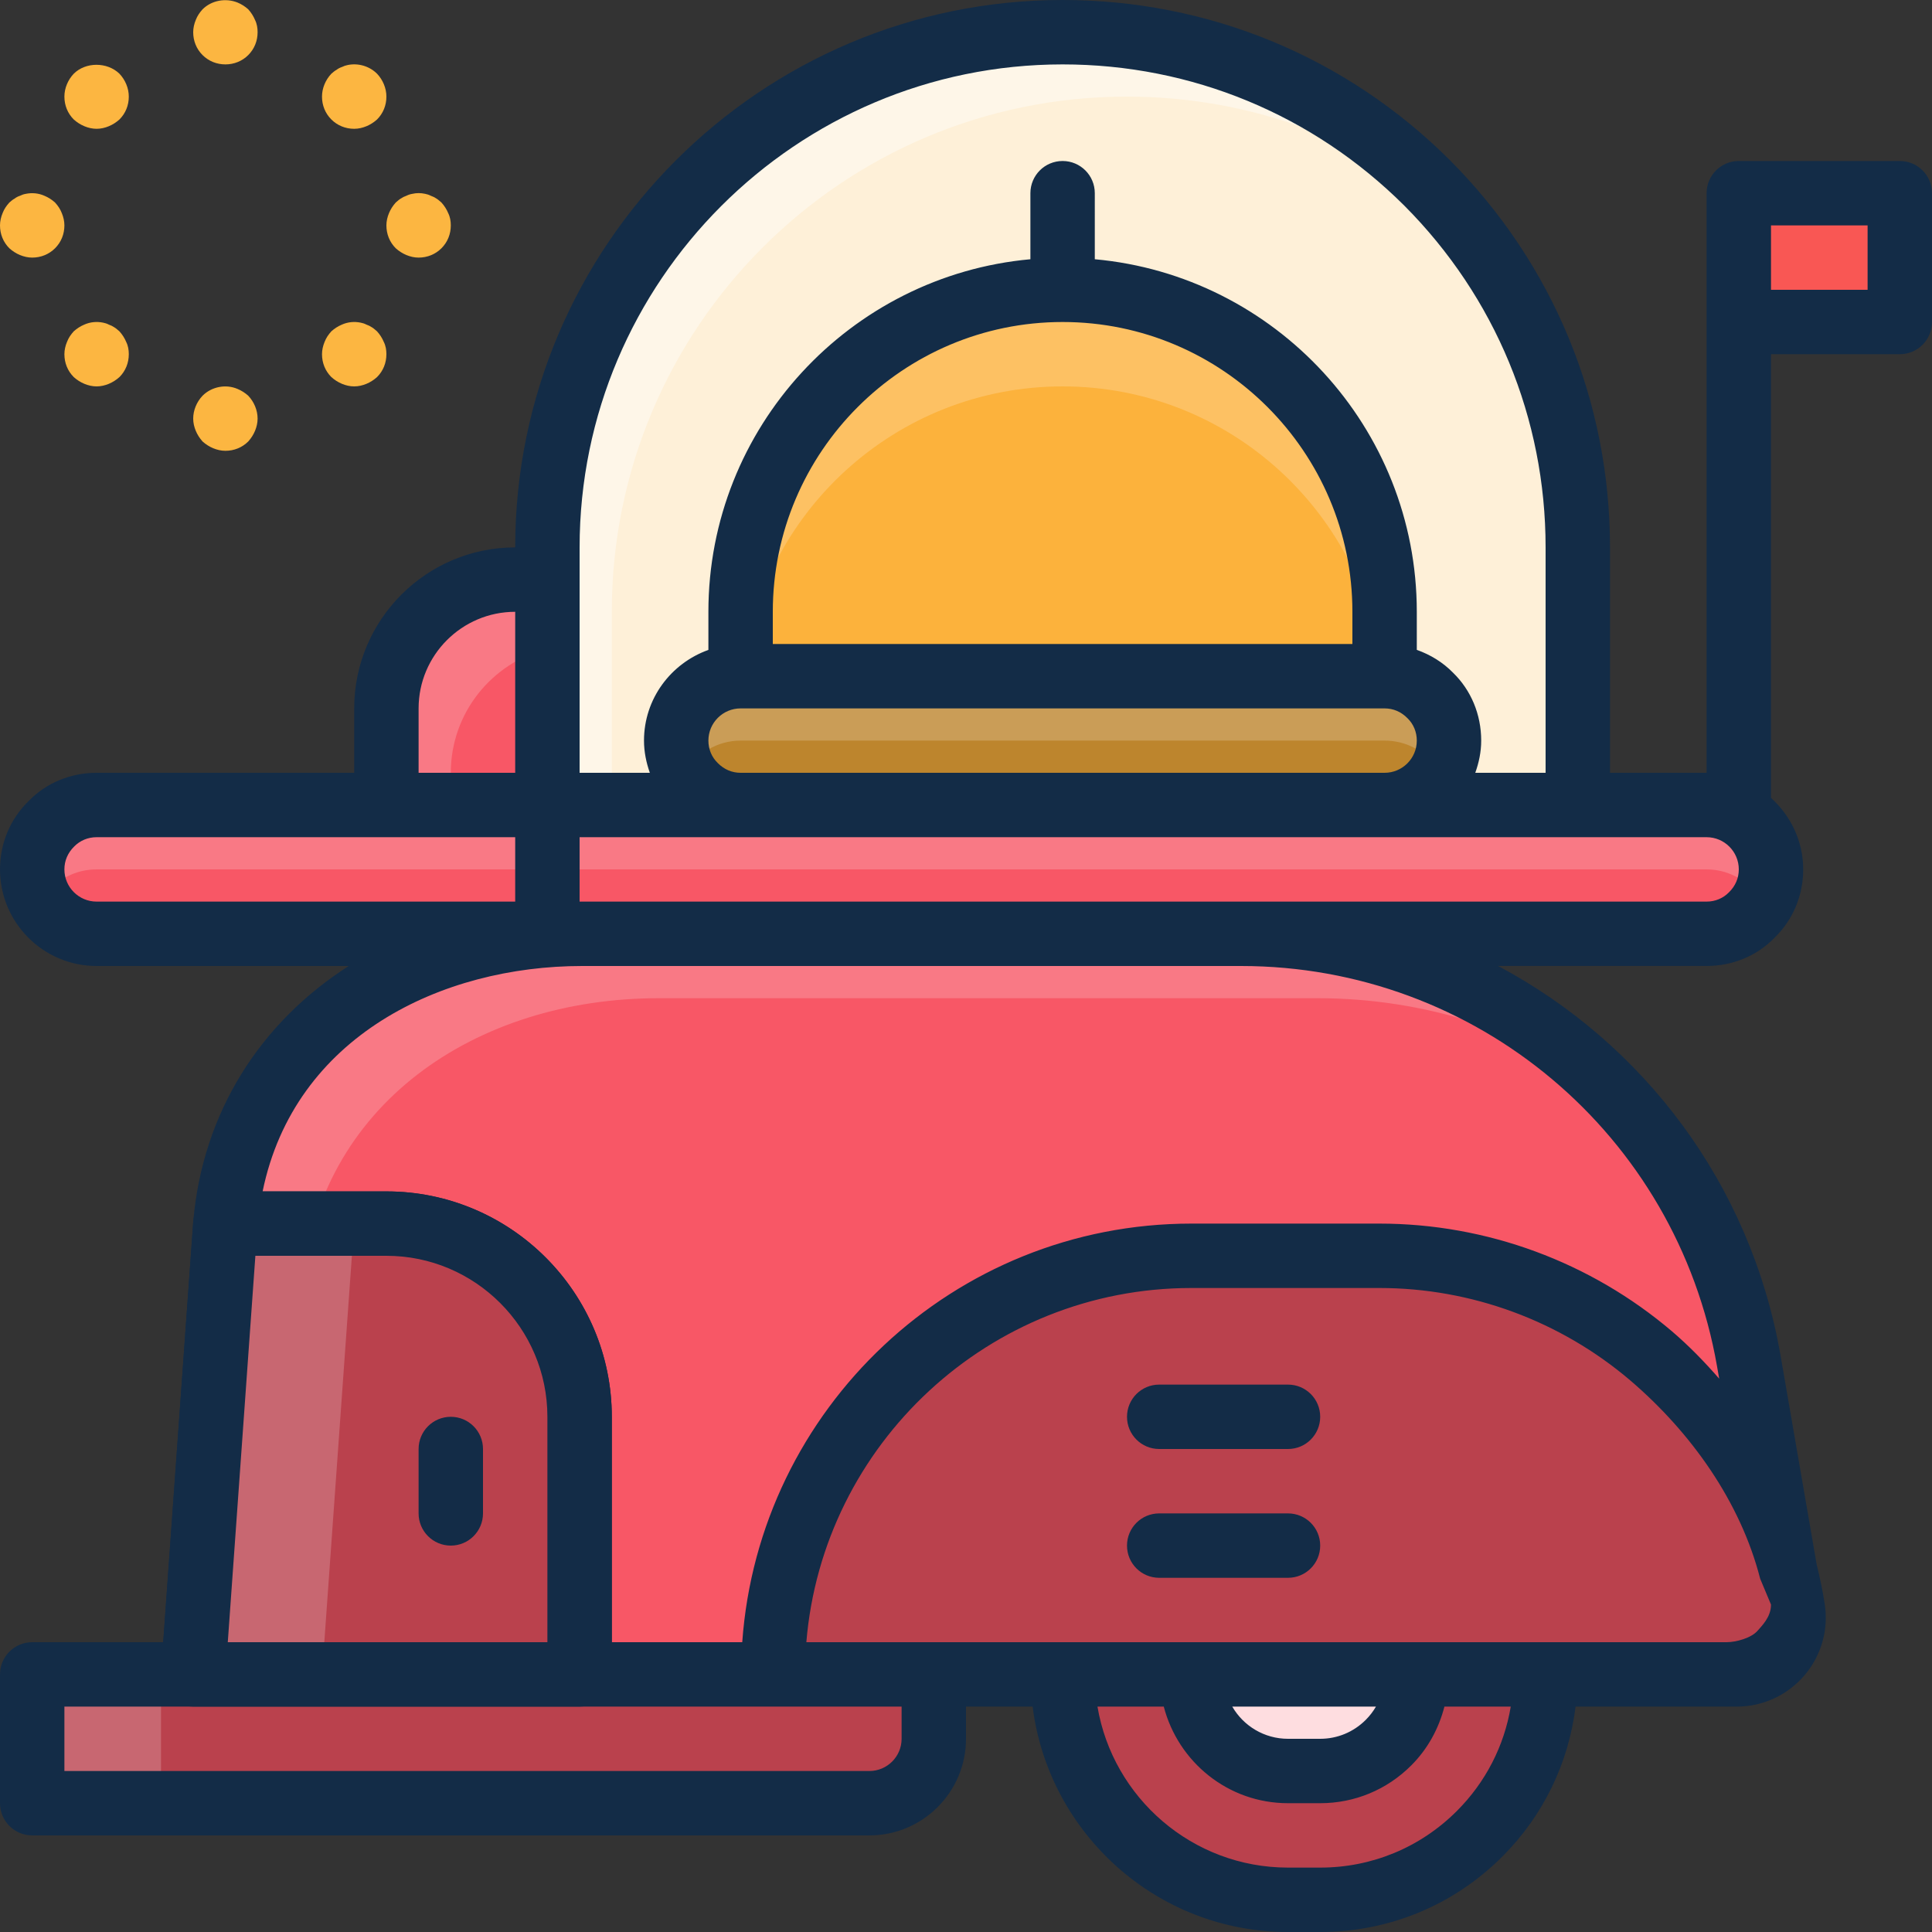<?xml version="1.0" encoding="iso-8859-1"?>
<!-- Uploaded to: SVG Repo, www.svgrepo.com, Generator: SVG Repo Mixer Tools -->
<svg version="1.1" id="Layer_1" xmlns="http://www.w3.org/2000/svg" xmlns:xlink="http://www.w3.org/1999/xlink" 
	 viewBox="0 0 480 480" xml:space="preserve">
<rect x="0" y="0" width="480" height="480" fill="#333333" stroke="none"/>
<path style="fill:#F85766;" d="M444.72,397.28c1.76,9.76-5.84,18.72-15.76,18.72H192H48l8-112c3.92-45.44,43.04-72,88.64-72h163.68
	c62.24,0,115.44,44.72,126.16,106.08L444.72,397.28z"/>
<path style="fill:#F97985;" d="M75.024,320c3.92-45.44,43.04-72,88.64-72h163.68c26.712,0,51.736,8.28,72.472,22.544
	C376.4,246.616,343.856,232,308.32,232H144.64c-45.6,0-84.72,26.56-88.64,72l-8,112h20.168L75.024,320z"/>
<path style="fill:#FEF0D8;" d="M392,136v64H136v-64C136,65.28,193.28,8,264,8c35.36,0,67.36,14.32,90.56,37.44
	C377.68,68.64,392,100.64,392,136z"/>
<path style="fill:#FEF6E8;" d="M152,152c0-70.72,57.28-128,128-128c31.288,0,59.912,11.24,82.168,29.84
	c-2.424-2.904-4.944-5.72-7.608-8.4C331.36,22.32,299.36,8,264,8c-70.72,0-128,57.28-128,128v64h16V152z"/>
<path style="fill:#F85766;" d="M424,200c8.8,0,16,7.2,16,16c0,4.4-1.76,8.4-4.72,11.28C432.4,230.24,428.4,232,424,232H136v-32H424z
	"/>
<path style="fill:#F97985;" d="M437.768,224.008c1.392-2.36,2.232-5.08,2.232-8.008c0-8.8-7.2-16-16-16H136v16h288
	C429.88,216,434.984,219.248,437.768,224.008z"/>
<path style="fill:#BA414D;" d="M232,416v16c0,8.8-7.2,16-16,16H8v-32H232z"/>
<rect x="8" y="416" style="fill:#C86771;" width="32" height="32"/>
<path id="SVGCleanerId_0" style="fill:#BA414D;" d="M144,352v64H48l8-112h40C122.48,304,144,325.52,144,352z"/>
<path style="fill:#132C47;" d="M144,424H48c-2.224,0-4.336-0.92-5.856-2.544c-1.512-1.624-2.28-3.808-2.128-6.024l8-112
	C48.32,299.24,51.808,296,56,296h40c30.88,0,56,25.128,56,56v64C152,420.424,148.416,424,144,424z M56.592,408H136v-56
	c0-22.056-17.944-40-40-40H63.448L56.592,408z"/>
<g>
	<path id="SVGCleanerId_0_1_" style="fill:#BA414D;" d="M144,352v64H48l8-112h40C122.48,304,144,325.52,144,352z"/>
</g>
<polygon style="fill:#C86771;" points="56,304 48,416 80,416 88,304 "/>
<path style="fill:#F85766;" d="M136,200v32H24c-8.8,0-16-7.2-16-16c0-4.4,1.76-8.4,4.72-11.28C15.6,201.76,19.6,200,24,200H136z"/>
<path style="fill:#F97985;" d="M24,200c-4.4,0-8.4,1.76-11.28,4.72C9.76,207.6,8,211.6,8,216c0,2.92,0.848,5.632,2.232,7.992
	c0.704-1.184,1.496-2.312,2.488-3.272C15.6,217.76,19.6,216,24,216h112v-16H24z"/>
<path style="fill:#BA414D;" d="M445.44,399.68c1.36,8.56-5.28,16.32-13.92,16.32H192c0-57.44,46.56-104,104-104h46.72
	c25.6,0,49.2,9.28,67.52,24.88C428.48,352.48,441.44,374.4,445.44,399.68z"/>
<g>
	<path style="fill:#132C47;" d="M320,360h-32c-4.424,0-8-3.576-8-8s3.576-8,8-8h32c4.424,0,8,3.576,8,8S324.424,360,320,360z"/>
	<path style="fill:#132C47;" d="M320,392h-32c-4.424,0-8-3.576-8-8s3.576-8,8-8h32c4.424,0,8,3.576,8,8S324.424,392,320,392z"/>
</g>
<path style="fill:#F85766;" d="M136,144v56H96v-24c0-17.68,14.32-32,32-32H136z"/>
<path style="fill:#F97985;" d="M112,192c0-14.904,10.216-27.304,24-30.872V144h-8c-17.68,0-32,14.32-32,32v24h16V192z"/>
<path style="fill:#BD852D;" d="M355.28,172.72c2.96,2.88,4.72,6.88,4.72,11.28c0,8.8-7.2,16-16,16H184c-4.4,0-8.4-1.76-11.28-4.72
	C169.76,192.4,168,188.4,168,184c0-8.8,7.2-16,16-16h160C348.4,168,352.4,169.76,355.28,172.72z"/>
<path style="fill:#CA9D57;" d="M184,184h160c4.4,0,8.4,1.76,11.28,4.72c0.992,0.96,1.784,2.088,2.488,3.272
	c1.384-2.36,2.232-5.072,2.232-7.992c0-4.4-1.76-8.4-4.72-11.28C352.4,169.76,348.4,168,344,168H184c-8.8,0-16,7.2-16,16
	c0,2.928,0.84,5.648,2.232,8.008C173.016,187.248,178.12,184,184,184z"/>
<path style="fill:#FCB23C;" d="M344,152v16H184v-16c0-44.16,35.84-80,80-80S344,107.84,344,152z"/>
<path style="fill:#FDC163;" d="M264,72c-44.16,0-80,35.84-80,80v16h0.408c4.016-40.408,38.136-72,79.592-72s75.576,31.592,79.592,72
	H344v-16C344,107.84,308.16,72,264,72z"/>
<rect x="432" y="48" style="fill:#F95754;" width="40" height="32"/>
<path style="fill:#132C47;" d="M112,384c-4.416,0-8-3.576-8-8v-16c0-4.424,3.584-8,8-8s8,3.576,8,8v16
	C120,380.424,116.416,384,112,384z"/>
<g>
	<path style="fill:#FCB641;" d="M56,16c-2.16,0-4.16-0.808-5.68-2.32C48.8,12.16,48,10.16,48,8c0-1.04,0.24-2.08,0.64-3.04
		c0.4-1.04,0.96-1.84,1.68-2.64c2.24-2.24,5.76-2.88,8.72-1.68c0.96,0.4,1.84,0.96,2.64,1.68c0.72,0.8,1.28,1.68,1.68,2.64
		C63.84,5.92,64,6.96,64,8c0,2.16-0.8,4.16-2.32,5.68C60.16,15.192,58.16,16,56,16z"/>
	<path style="fill:#FCB641;" d="M56,112c-1.04,0-2.08-0.24-3.04-0.64s-1.84-0.96-2.64-1.68c-0.72-0.808-1.28-1.68-1.68-2.64
		S48,105.04,48,104c0-2.08,0.88-4.168,2.32-5.68c2.24-2.24,5.76-2.96,8.72-1.68c0.96,0.4,1.84,0.96,2.64,1.68
		c1.44,1.512,2.32,3.6,2.32,5.68c0,1.04-0.24,2.08-0.64,3.04s-0.96,1.832-1.68,2.64C60.16,111.192,58.16,112,56,112z"/>
	<path style="fill:#FCB641;" d="M104,64c-1.04,0-2.08-0.24-3.04-0.64s-1.84-0.96-2.64-1.68C96.8,60.16,96,58.16,96,56
		c0-1.04,0.24-2.08,0.64-3.04s0.96-1.84,1.68-2.64c0.4-0.32,0.8-0.72,1.2-0.96c0.48-0.32,0.96-0.56,1.44-0.72
		c0.48-0.24,0.96-0.4,1.52-0.488c0.96-0.232,2.08-0.232,3.12,0c0.48,0.088,0.96,0.24,1.44,0.488c0.48,0.16,0.96,0.4,1.44,0.72
		c0.4,0.24,0.8,0.64,1.2,0.96c0.72,0.8,1.28,1.68,1.68,2.64c0.48,0.96,0.64,2,0.64,3.04c0,2.16-0.8,4.16-2.32,5.68
		C108.16,63.192,106.16,64,104,64z"/>
	<path style="fill:#FCB641;" d="M8,64c-1.04,0-2.08-0.24-3.04-0.64C4,62.96,3.12,62.4,2.32,61.68C0.8,60.16,0,58.16,0,56
		c0-1.04,0.24-2.08,0.64-3.04c0.4-1.04,0.96-1.84,1.68-2.64c0.4-0.32,0.8-0.72,1.28-0.96c0.4-0.32,0.88-0.56,1.36-0.72
		c0.48-0.24,0.96-0.4,1.44-0.48C8,47.832,9.6,48,11.04,48.64c0.96,0.4,1.84,0.96,2.64,1.68c0.72,0.8,1.28,1.6,1.68,2.64
		c0.4,0.96,0.64,2,0.64,3.04c0,2.16-0.8,4.16-2.32,5.68C12.16,63.192,10.16,64,8,64z"/>
	<path style="fill:#FCB641;" d="M88,96c-1.04,0-2.08-0.24-3.04-0.64s-1.84-0.96-2.64-1.68C80.8,92.16,80,90.16,80,88
		c0-1.04,0.24-2.08,0.64-3.04c0.4-1.04,0.96-1.84,1.68-2.64c0.8-0.72,1.68-1.28,2.64-1.68C86.4,80,88,79.832,89.6,80.16
		c0.48,0.088,0.96,0.24,1.44,0.488c0.48,0.16,0.96,0.4,1.44,0.72c0.4,0.24,0.8,0.64,1.2,0.96c0.72,0.8,1.28,1.68,1.68,2.64
		C95.84,85.92,96,86.96,96,88c0,2.16-0.8,4.16-2.32,5.68c-0.8,0.72-1.68,1.28-2.64,1.68S89.04,96,88,96z"/>
	<path style="fill:#FCB641;" d="M24,32c-1.04,0-2.08-0.24-3.04-0.64c-0.96-0.4-1.84-0.96-2.64-1.68C16.8,28.16,16,26.16,16,24
		c0-2.08,0.88-4.168,2.32-5.68c2.96-2.96,8.32-2.96,11.36,0C31.12,19.832,32,21.92,32,24c0,2.16-0.8,4.16-2.32,5.68
		c-0.8,0.72-1.68,1.28-2.64,1.68S25.04,32,24,32z"/>
	<path style="fill:#FCB641;" d="M24,96c-1.04,0-2.08-0.24-3.04-0.64s-1.84-0.96-2.64-1.68C16.8,92.16,16,90.16,16,88
		c0-1.04,0.24-2.08,0.64-3.04c0.4-1.04,0.96-1.84,1.68-2.64c0.8-0.72,1.68-1.28,2.64-1.68C22.4,80,24,79.832,25.6,80.16
		c0.48,0.088,0.96,0.24,1.44,0.488c0.48,0.16,0.96,0.4,1.44,0.72c0.4,0.24,0.8,0.64,1.2,0.96c0.72,0.8,1.28,1.68,1.68,2.64
		C31.84,85.92,32,86.96,32,88c0,2.16-0.8,4.16-2.32,5.68c-0.8,0.72-1.68,1.28-2.64,1.68S25.04,96,24,96z"/>
	<path style="fill:#FCB641;" d="M88,32c-2.16,0-4.16-0.808-5.68-2.32C80.8,28.16,80,26.16,80,24c0-2.08,0.88-4.168,2.32-5.68
		c0.4-0.32,0.8-0.72,1.28-0.96c0.4-0.32,0.88-0.56,1.36-0.72c0.48-0.24,0.96-0.4,1.44-0.488c2.64-0.552,5.44,0.32,7.28,2.168
		C95.12,19.832,96,21.92,96,24c0,2.16-0.8,4.16-2.32,5.68c-0.8,0.72-1.68,1.28-2.64,1.68S89.04,32,88,32z"/>
</g>
<path style="fill:#BA414D;" d="M264,416h120c0,15.52-6.24,29.44-16.4,39.6S343.52,472,328,472h-8C289.04,472,264,446.96,264,416z"/>
<path style="fill:#FEDDE0;" d="M296,416h56c0,6.64-2.72,12.64-7.04,16.96c-4.32,4.32-10.32,7.04-16.96,7.04h-8
	C306.72,440,296,429.28,296,416z"/>
<path style="fill:#132C47;" d="M472,40h-40c-4.424,0-8,3.576-8,8v32v112h-24v-56c0-36.296-14.128-70.472-39.792-96.224
	C334.472,14.128,300.296,0,264,0c-74.992,0-136,61.008-136,136c-22.056,0-40,17.944-40,40v16H24c-6.488,0-12.528,2.528-16.864,6.992
	C2.536,203.48,0,209.512,0,216c0,13.232,10.768,24,24,24h62.64c-21.912,14.008-36.28,36.312-38.624,63.432L40.552,408H8
	c-4.416,0-8,3.576-8,8v32c0,4.424,3.584,8,8,8h208c13.232,0,24-10.768,24-24v-8h16.552c3.96,31.52,30.872,56,63.448,56h8
	c17.096,0,33.168-6.656,45.256-18.744c10.176-10.184,16.448-23.2,18.192-37.256h37.512h2.56c6.464,0,12.576-2.832,16.792-7.76
	s6.04-11.424,5.024-17.816c-0.52-3.272-1.184-6.512-1.984-9.712l-8.992-52.016c-7.448-42.64-34.136-77.544-70.16-96.704H424
	c6.496,0,12.528-2.528,16.856-6.984C445.472,228.528,448,222.496,448,216c0-7.064-3.128-13.36-8-17.76V88h32c4.424,0,8-3.576,8-8V48
	C480,43.576,476.424,40,472,40z M144,136c0-66.168,53.832-120,120-120c32.04,0,62.192,12.472,84.896,35.088
	C371.528,73.808,384,103.96,384,136v56h-17.472c0.896-2.512,1.472-5.184,1.472-8c0-6.496-2.528-12.528-6.984-16.856
	c-2.56-2.624-5.656-4.488-9.016-5.688V152c0-45.824-35.216-83.536-80-87.592V48c0-4.424-3.576-8-8-8s-8,3.576-8,8v16.408
	c-44.784,4.056-80,41.768-80,87.592v9.472c-9.288,3.312-16,12.112-16,22.528c0,2.792,0.56,5.472,1.448,8H144v-48V136z
	 M178.304,189.552C176.816,188.104,176,186.136,176,184c0-4.416,3.592-8,8-8h160c2.136,0,4.112,0.824,5.704,2.456
	c1.472,1.432,2.296,3.408,2.296,5.544c0,4.416-3.584,8-8,8H184C181.864,192,179.896,191.176,178.304,189.552z M264,80
	c39.704,0,72,32.296,72,72v8H192v-8C192,112.296,224.304,80,264,80z M104,176c0-13.232,10.768-24,24-24v40h-24V176z M16,216
	c0-2.136,0.816-4.104,2.448-5.704C19.896,208.824,21.864,208,24,208h72h32v16H24C19.592,224,16,220.416,16,216z M136,408H56.592
	l6.856-96H96c22.056,0,40,17.944,40,40V408z M224,432c0,4.416-3.592,8-8,8H16v-16h32h96h48h32V432z M361.944,449.944
	C352.872,459.008,340.824,464,328,464h-8c-23.744,0-43.512-17.328-47.336-40h16.472c3.576,13.768,15.992,24,30.864,24h8
	c8.528,0,16.568-3.328,22.616-9.384c4.104-4.096,6.84-9.152,8.248-14.616h16.48C373.712,433.784,369.096,442.792,361.944,449.944z
	 M306.152,424h35.704c-0.696,1.192-1.544,2.304-2.544,3.304C336.272,430.336,332.256,432,328,432h-8
	C314.088,432,308.912,428.784,306.152,424z M384,408h-32h-56h-32h-32h-31.664c4.072-49.2,45.424-88,95.664-88h46.72
	c22.808,0,44.936,8.16,62.32,22.96c15.128,12.936,27.392,30.192,32.272,49.272l2.688,6.416c0,0.016,0,0.032,0,0.056
	c0,3.12-2.416,5.352-3.296,6.408c-1.536,1.832-5.36,2.888-7.744,2.888H384z M426.592,339.448l0.536,3.08
	c-3.616-4.152-7.472-8.12-11.696-11.736C395.144,313.512,369.32,304,342.72,304H296c-59.056,0-107.464,45.976-111.592,104H152v-56
	c0-30.872-25.12-56-56-56H65.248c7.912-38.584,44.536-56,79.392-56h163.68C366.792,240,416.528,281.832,426.592,339.448z
	 M429.544,221.704C428.112,223.176,426.136,224,424,224H308.32H144.64H144v-16h40h160h48h32c4.416,0,8,3.584,8,8
	C432,218.136,431.176,220.112,429.544,221.704z M464,72h-24V56h24V72z"/>
</svg>